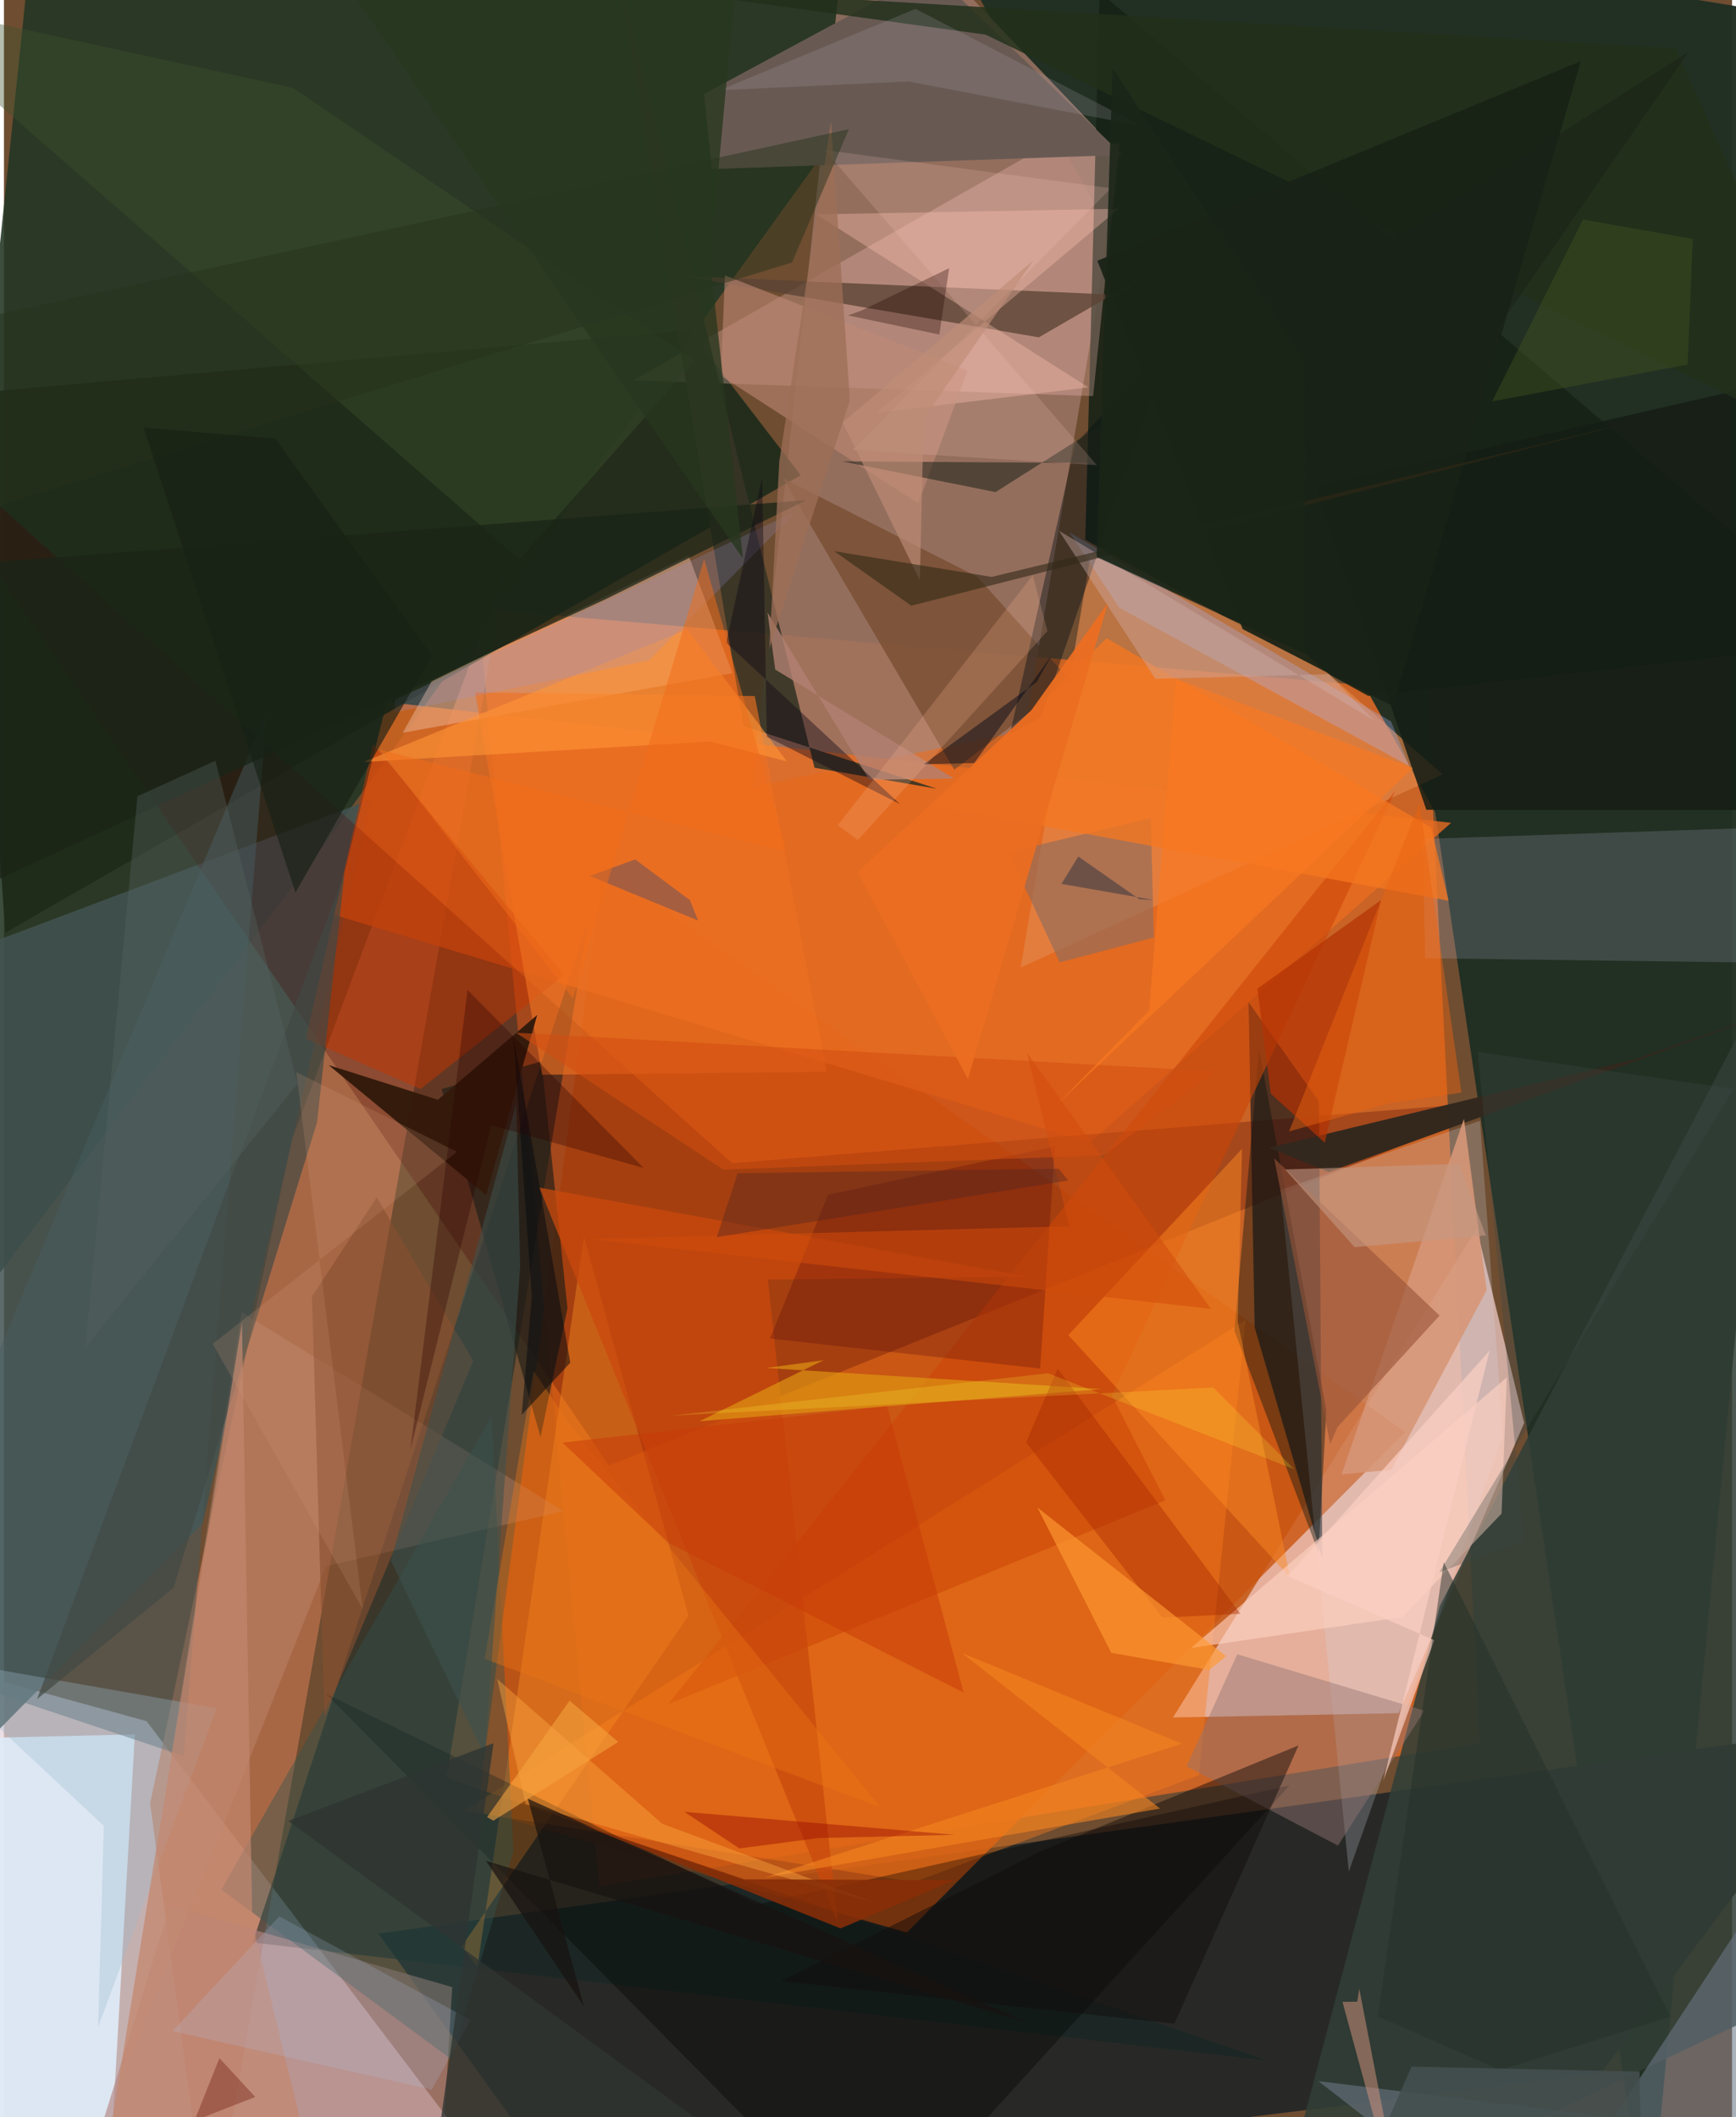 <svg xmlns="http://www.w3.org/2000/svg" width="228" height="278" viewBox="0 0 836 1024"><path fill="#6e4d31" d="M0 0h836v1024H0z"/><path fill="#eb6a23" fill-opacity=".733" d="M688.446 334.103l-459.139-39.665 58.683 617.87 425.997-69.253z"/><path fill="#e4d3dc" fill-opacity=".741" d="M-62 796.395l130.997 36.076L261.315 1086H-62z"/><path fill="#212f23" fill-opacity=".965" d="M898 12.754L437.768-62l254.616 454.843L795.584 1086z"/><path fill="#233624" fill-opacity=".882" d="M-62 694.825L153.735 410.3 488.164-52.907 16.799-62z"/><path fill="#eecac4" fill-opacity=".737" d="M735.438 688.228l-60.74 140.38-109.136 2.076 146.895-236.467z"/><path fill="#282926" fill-opacity=".988" d="M181.146 935.235L898 834.969l-125.664 167.97-497.961 61.554z"/><path fill="#9a7364" fill-opacity=".859" d="M410.132-62L540.739 75.278l-46.874 278.094-131.91 27.232z"/><path fill="#c3734e" fill-opacity=".678" d="M242.96 274.289L99.608 1086 70.706 872.134l68.63-320.99z"/><path fill="#ca5511" fill-opacity=".82" d="M289.92 418.798l387.988 273.793-241.142 242.075-207.774-59.176z"/><path fill="#162115" fill-opacity=".878" d="M659.93 336.563L898 310.2 530.044-3.892l-6.94 264.95z"/><path fill="#0b141c" fill-opacity=".635" d="M637.773 753.72L605.05 641.984l-2.951-157.287 34.07 48.09z"/><path fill="#142525" fill-opacity=".569" d="M611.282 996.684L214.092 859.87l68.75-415.396-162.486 495.042z"/><path fill="#425352" fill-opacity=".855" d="M96.167 736.718L-62 896.855l30.053-431.27 209.73-78.96z"/><path fill="#ea6c20" fill-opacity=".784" d="M185.16 339.55l-25.443 102.904 365.724 110.147 174.64-154.617z"/><path fill="#313f37" fill-opacity=".867" d="M869.01 965.065L898 387.647 694.69 776.553 612.582 1086z"/><path fill="#1f2b1a" fill-opacity=".937" d="M-17.746 190.337l349.249-30.645 53.953 70.125L.647 451.126z"/><path fill="#dfeaf7" fill-opacity=".933" d="M49.234 1086l14.105-247.133L-62 841.792l20.397 215.548z"/><path fill="#400" fill-opacity=".271" d="M-62 191.046l414.265 371.509 378.38-30.414-437.933 176.595z"/><path fill="#e3894c" fill-opacity=".647" d="M491.874 467.945l33.82-199.555 104.536 48.128 65.737 58.078z"/><path fill="#ffc7bf" fill-opacity=".282" d="M505.047 69.905l-200.61 114.08 222.465 7.597 12.762-122.217z"/><path fill="#d8dbee" fill-opacity=".224" d="M714.08 542.049l-96.474 33.507 33.008 329.643 74.628-210.68z"/><path fill="#edbca1" fill-opacity=".463" d="M206.917 329.525l124.35-60.748 21.143 56.78-159.506 28.855z"/><path fill="#685a53" d="M541.085 74.916L342.421 81.78l-3.693-36.354L449.025-14.03z"/><path fill="#363425" fill-opacity=".898" d="M296.435-15.902l61.276 367.065 93.628 30.322-59.221-10.154z"/><path fill="#fd7d1b" fill-opacity=".396" d="M440.321 910.287L222.4 875.864 600.724 638.41l-22.61 220.205z"/><path fill="#b38580" fill-opacity=".643" d="M29.317 1086h180.086l7.471-124.888-136.49-39.472z"/><path fill="#cccbed" fill-opacity=".173" d="M898 398.653l-28.703 67.203-181.794-2.389-1.157-57.687z"/><path fill="#1d1e17" fill-opacity=".647" d="M211.746 526.701l48.296-13.312 12.57 119.347-13.04 62.3z"/><path fill="#fd8e23" fill-opacity=".4" d="M331.179 781.428l-109.736 159.98 7.626 10.058 51.494-353.483z"/><path fill="#744a2c" fill-opacity=".706" d="M470.882 278.962l45.124 50.357-56.286 42.963-82.872-141.007z"/><path fill="#020000" fill-opacity=".345" d="M419.601 1086l202.285-222.422-257.568 57.577-208.705-102.046z"/><path fill="#5c4434" fill-opacity=".788" d="M500.653 163.164l143.426-83.107-106.082 62.497-210.485-9.099z"/><path fill="#0b1611" fill-opacity=".427" d="M639.743 682.117l-32.564-174.55-11.92 136.05 40.669 107.219z"/><path fill="#6b7885" fill-opacity=".58" d="M898 1038.851L845.237 923.23 738.2 1086l-102.355-79.43z"/><path fill="#c89782" fill-opacity=".302" d="M270.63 730.882l-114.782 26.654-101.443 255.097 60.64-377.992z"/><path fill="#c63500" fill-opacity=".498" d="M178.564 359.81l92.478 111.757-69.534 55.175-55.474-24.313z"/><path fill="#cc4507" fill-opacity=".592" d="M321.498 824.146l351.696-441.843-137.165 292.74 25.768 50.615z"/><path fill="#305651" fill-opacity=".404" d="M235.922 684.88l10.573 210.7-30.292 100.251-111.07-81.887z"/><path fill="#fec4b3" fill-opacity=".353" d="M539.247 100.969L422.11 199.703l102.495-12.354-131.661-83.653z"/><path fill="#a7bcfd" fill-opacity=".306" d="M671.087 348.978l8.754 21.519-140.226-76.517-24.204-36.505z"/><path fill="#936c5b" fill-opacity=".659" d="M485.918 412.158l24.85 53.323 45.518-12.027-1.478-57.765z"/><path fill="#455d61" fill-opacity=".478" d="M127.19 343.955L-20.193 696.017-62 799.48l148.964 49.84z"/><path fill="#34291e" fill-opacity=".996" d="M873.043 482.932L640.87 566.843l-28.875-11.718 176.74-42.656z"/><path fill="#f6771f" fill-opacity=".749" d="M533.444 308.658l-83.78 81.03 249.18 45.972-8.386-35.403z"/><path fill="#937674" fill-opacity=".455" d="M596.618 800.102l90.571 27.321-41.846 65.232-73.24-38.383z"/><path fill="#ee7021" fill-opacity=".643" d="M227.929 334.84l135.307 1.83 34.77 181.716-137.627 1.431z"/><path fill="#fd8923" fill-opacity=".475" d="M596.888 639.13l25.315 123.84-107.319-117.23 84.06-90.098z"/><path fill="#d69677" fill-opacity=".894" d="M647.086 713.134l59.23-172.019 10.964 82.894-46.202 86.858z"/><path fill="#091115" fill-opacity=".431" d="M486.645 355.109l15.028-8.125 62.798-181.377-46.312 49.22z"/><path fill="#c9490c" fill-opacity=".757" d="M369.526 618.886l125.823-1.414-236.336-43.046 144.34 355.53z"/><path fill="#ffd2c2" fill-opacity=".624" d="M574.309 797.081L727.051 666.18l-2.558 65.886-47.832 49.984z"/><path fill="#351b0c" fill-opacity=".992" d="M209.938 531.907l-52.87-16.757 76.209 62.892 24.683-87.126z"/><path fill="#4d020f" fill-opacity=".255" d="M398.701 577.845l-28.103 69.557 130.676 14.504 7.162-107.506z"/><path fill="#3d552d" fill-opacity=".384" d="M139.873 42.526l194.243 132.02-84.687 96.022L-62-1.435z"/><path fill="#975337" fill-opacity=".608" d="M614.492 560.25l80.023 76.042-49.433 54.022-3.495 8.146z"/><path fill="#9cb9cb" fill-opacity=".329" d="M45.534 980.441l57.385-154.254-142.223-24.998 87.63 81.948z"/><path fill="#b33304" fill-opacity=".702" d="M666.262 435.297l-27.326 117.385-26.092-23.7-6.496-50.823z"/><path fill="#151e14" fill-opacity=".863" d="M688.109 391.68l-53.31-156.16 205.22-47.065L878.2 391.823z"/><path fill="#df9613" fill-opacity=".678" d="M531.042 671.852l-162.243-10.199 27.68-3.766-59.99 29.516z"/><path fill="#0f0b0c" fill-opacity=".471" d="M566.267 978.786l60.025-134.594-124.677 51.116-125.663 62.882z"/><path fill="#c18a76" fill-opacity=".576" d="M466.226 179.237l-23.958 64.252-95.474-61.78 1.997-48.53z"/><path fill="#d9957f" fill-opacity=".498" d="M679.609 1086l-23.943-124.161-.969 6.294-7.172.085z"/><path fill="#414945" fill-opacity=".678" d="M164.77 422.252L16.02 821.794l65.99-53.822 69.43-225.129z"/><path fill="#21301a" fill-opacity=".824" d="M474.871 16.75L305.967-6.532l502.839 29.91L898 222.079z"/><path fill="#1a2517" fill-opacity=".753" d="M-62 276.215l450.03-34.288-96.696 47.747L-62 452.662z"/><path fill="#b28173" fill-opacity=".784" d="M418.595 377.143l41.083-.578-86.553-52.718-3.737-27.602z"/><path fill="#874e2f" fill-opacity=".616" d="M180.315 579.123l46.74 79.065-72.013 171.928-6.01-203.019z"/><path fill="#ec7616" fill-opacity=".396" d="M232.571 802.353l23.706-139.298 16.867 25.251 150.94 185.933z"/><path fill="#c3876e" fill-opacity=".698" d="M120.137 930.204l-4.977-290.727L42.543 1086l114.121-5.994z"/><path fill="#f58521" fill-opacity=".596" d="M463.37 799.459l95.911 75.275-191.128 33.39 201.725-64.785z"/><path fill="#ff9436" fill-opacity=".616" d="M341.74 358.63l37.084 9.689-48.248-63.999-156.512 64.213z"/><path fill="#ffac42" fill-opacity=".408" d="M424.338 921.335l-172-48.845-13.744-60.456L318.46 882.1z"/><path fill="#a52801" fill-opacity=".412" d="M598.142 780.52l-88.384-118.53-15.252 35.631 65.888 84.747z"/><path fill="#1a2217" fill-opacity=".537" d="M405.422 223.138l74.287 14.885L814.915 25.196 676.64 224.93z"/><path fill="#ff9a32" fill-opacity=".659" d="M583.1 807.68l-47.405-8.251-35.76-70.328 91.321 71.957z"/><path fill="#b4c9ec" fill-opacity=".192" d="M133.206 926.887l-51.654 55.471 125.378 28.348 18.831-33.702z"/><path fill="#060b10" fill-opacity=".525" d="M273.966 659.085l-23.504 25.24 4.903-57.152-8.813-125.452z"/><path fill="#8a584d" fill-opacity=".706" d="M305.38 415.66l-21.955 8.007 52.4 21.587-3.946-9.86z"/><path fill="#566360" fill-opacity=".369" d="M39.39 651.823l25.2-266.674 37.705-17.195 39.735 156.144z"/><path fill="#3e504d" fill-opacity=".561" d="M187.142 754.74l60.688-220.913 1.891 78.755-17.044 236.806z"/><path fill="#9b94d3" fill-opacity=".216" d="M188.875 344.645L312.119 319.4l71.352-72.225-194.166 91.234z"/><path fill="#ffcac0" fill-opacity=".173" d="M410.718 217.617L535.464 91.063 397.034 72.59l131.69 152.412z"/><path fill="#b2a8b7" fill-opacity=".2" d="M346.172 43.666l91.371-4.289 113.02 21.629L440.972 4.282z"/><path fill="#0d0714" fill-opacity=".408" d="M349.41 310.848l84.078 78.066-64.408-32.595-2.278-125.33z"/><path fill="#9d6e56" fill-opacity=".753" d="M370.265 313.567l4.83-90.402L400.1 58.93l9.145 134.692z"/><path fill="#25321b" fill-opacity=".471" d="M408.78 62.476L-62 164.923l47.296 83.29 395.938-121.258z"/><path fill="#2f3532" fill-opacity=".784" d="M205.381 1068.061l156.933-23.308-224.795-164.026 99.312-37.616z"/><path fill="#d24b0c" fill-opacity=".545" d="M515.339 593.083l-232.037 6.178 300.618 33.81-88.98-123.808z"/><path fill="#970700" fill-opacity=".408" d="M355.772 894.024l38.157-5.014 65.964-1.583-130.75-11.104z"/><path fill="#d39d7d" fill-opacity=".188" d="M173.558 778.288L101 649.98l118.138-92.902-77.712-38.545z"/><path fill="#3a4a45" fill-opacity=".306" d="M735.383 745.224L713.01 508.758l123.739 17.945L694.413 760.42z"/><path fill="#2b0100" fill-opacity=".322" d="M224.272 478.847l85.204 86.06-73.784-20.713-39.01 156.737z"/><path fill="#d1adaa" fill-opacity=".404" d="M663.133 348.677l-152.775-92.01 46.616 71.682 83.801-2.254z"/><path fill="#171211" fill-opacity=".698" d="M233.194 900.024l47.397 70.44-27.164-100.496 241.266 108.19z"/><path fill="#c83b08" fill-opacity=".522" d="M464.261 818.646l-37.058-138.57-157.002 17.671 51.193 48.392z"/><path fill="#882d07" fill-opacity=".886" d="M404.711 932.695l-125.213-50.21 78.684 26.473 101.632.43z"/><path fill="#1f0500" fill-opacity=".322" d="M457.264 129.723l-4.76 32.086-44.207-9.27 6.298-2.215z"/><path fill="#fbcfc3" fill-opacity=".702" d="M667.246 861.38l51.488-208.137-97.753 108.976 70.964 31.088z"/><path fill="#fffe3a" fill-opacity=".192" d="M624.35 710.683l-119.26-46.498-182.74 20.55 262.71-13.675z"/><path fill="#c59983" fill-opacity=".596" d="M703.976 562.894l-84.164 2.75 33.632 37.57 63.43-5.685z"/><path fill="#000819" fill-opacity=".475" d="M444.933 369.653l54.585-39.7 7.544-13.303-37.685 52.412z"/><path fill="#172015" fill-opacity=".639" d="M131.275 212.13l-63.7-5.278 73.45 224.84L207.02 317.12z"/><path fill="#233029" fill-opacity=".475" d="M664.61 975.288l59.316 25.893 82.327-25.825L696.53 755.59z"/><path fill="#182216" fill-opacity=".922" d="M671.993 341.607l90.854-311.99-233.874 96.513 70.295 178.16z"/><path fill="#d34e11" fill-opacity=".561" d="M586.145 518.206l-54.064 40.545-184.053 6.944-100.292-66.202z"/><path fill="#27371f" fill-opacity=".792" d="M341.576 126.023L358.972-62H128.074l229.415 332.135z"/><path fill="#57261f" fill-opacity=".42" d="M344.857 598.353l10.112-30.912 155.327-2.16 4.575 5.683z"/><path fill="#e96310" fill-opacity=".463" d="M670.066 533.678l35.037-5.225-20.268-139.897-63.155 158.67z"/><path fill="#435620" fill-opacity=".42" d="M814.527 176.31l-94.57 17.827 43.97-87.972 53.039 9.41z"/><path fill="#be8c76" fill-opacity=".663" d="M444.897 202.478l53.152-76.593-92.325 78.45 37.386 76.342z"/><path fill="#322916" fill-opacity=".596" d="M401.661 266.6l37.285 26.352 351.317-89.48-312.417 75.556z"/><path fill="#ffb893" fill-opacity=".212" d="M504.803 305.218l-7.085-26.95-94.366 120.904 9.78 7.096z"/><path fill="#434e4e" fill-opacity=".894" d="M791.209 1001.943l1.986 84.057H642.767l38.196-86.454z"/><path fill="#f16c1a" fill-opacity=".494" d="M378.742 411.99L338.73 270.382l-63.431 212.52-93.66-120.361z"/><path fill="#833727" fill-opacity=".506" d="M68.056 1086l36.183-90.53 17.326 18.756L-62 1086z"/><path fill="#071d34" fill-opacity=".376" d="M511.567 427.503l8.178-13.245 29.58 20.695 6.746.339z"/><path fill="#eb6e21" fill-opacity=".941" d="M497.066 343.47l37.08-51.968-67.797 230.356-53.372-99.977z"/><path fill="#f87920" fill-opacity=".663" d="M567.022 328.31l-13.02 160.457-45.093 45.894L681.63 371.51z"/><path fill="#1a2518" fill-opacity=".898" d="M629.398 174.436l-.334 141.147-100.43-46.24 7.7-236.404z"/><path fill="#f6a441" fill-opacity=".58" d="M233.726 878.852l3.03 1.778 60.422-38.107-23.54-19.976z"/></svg>